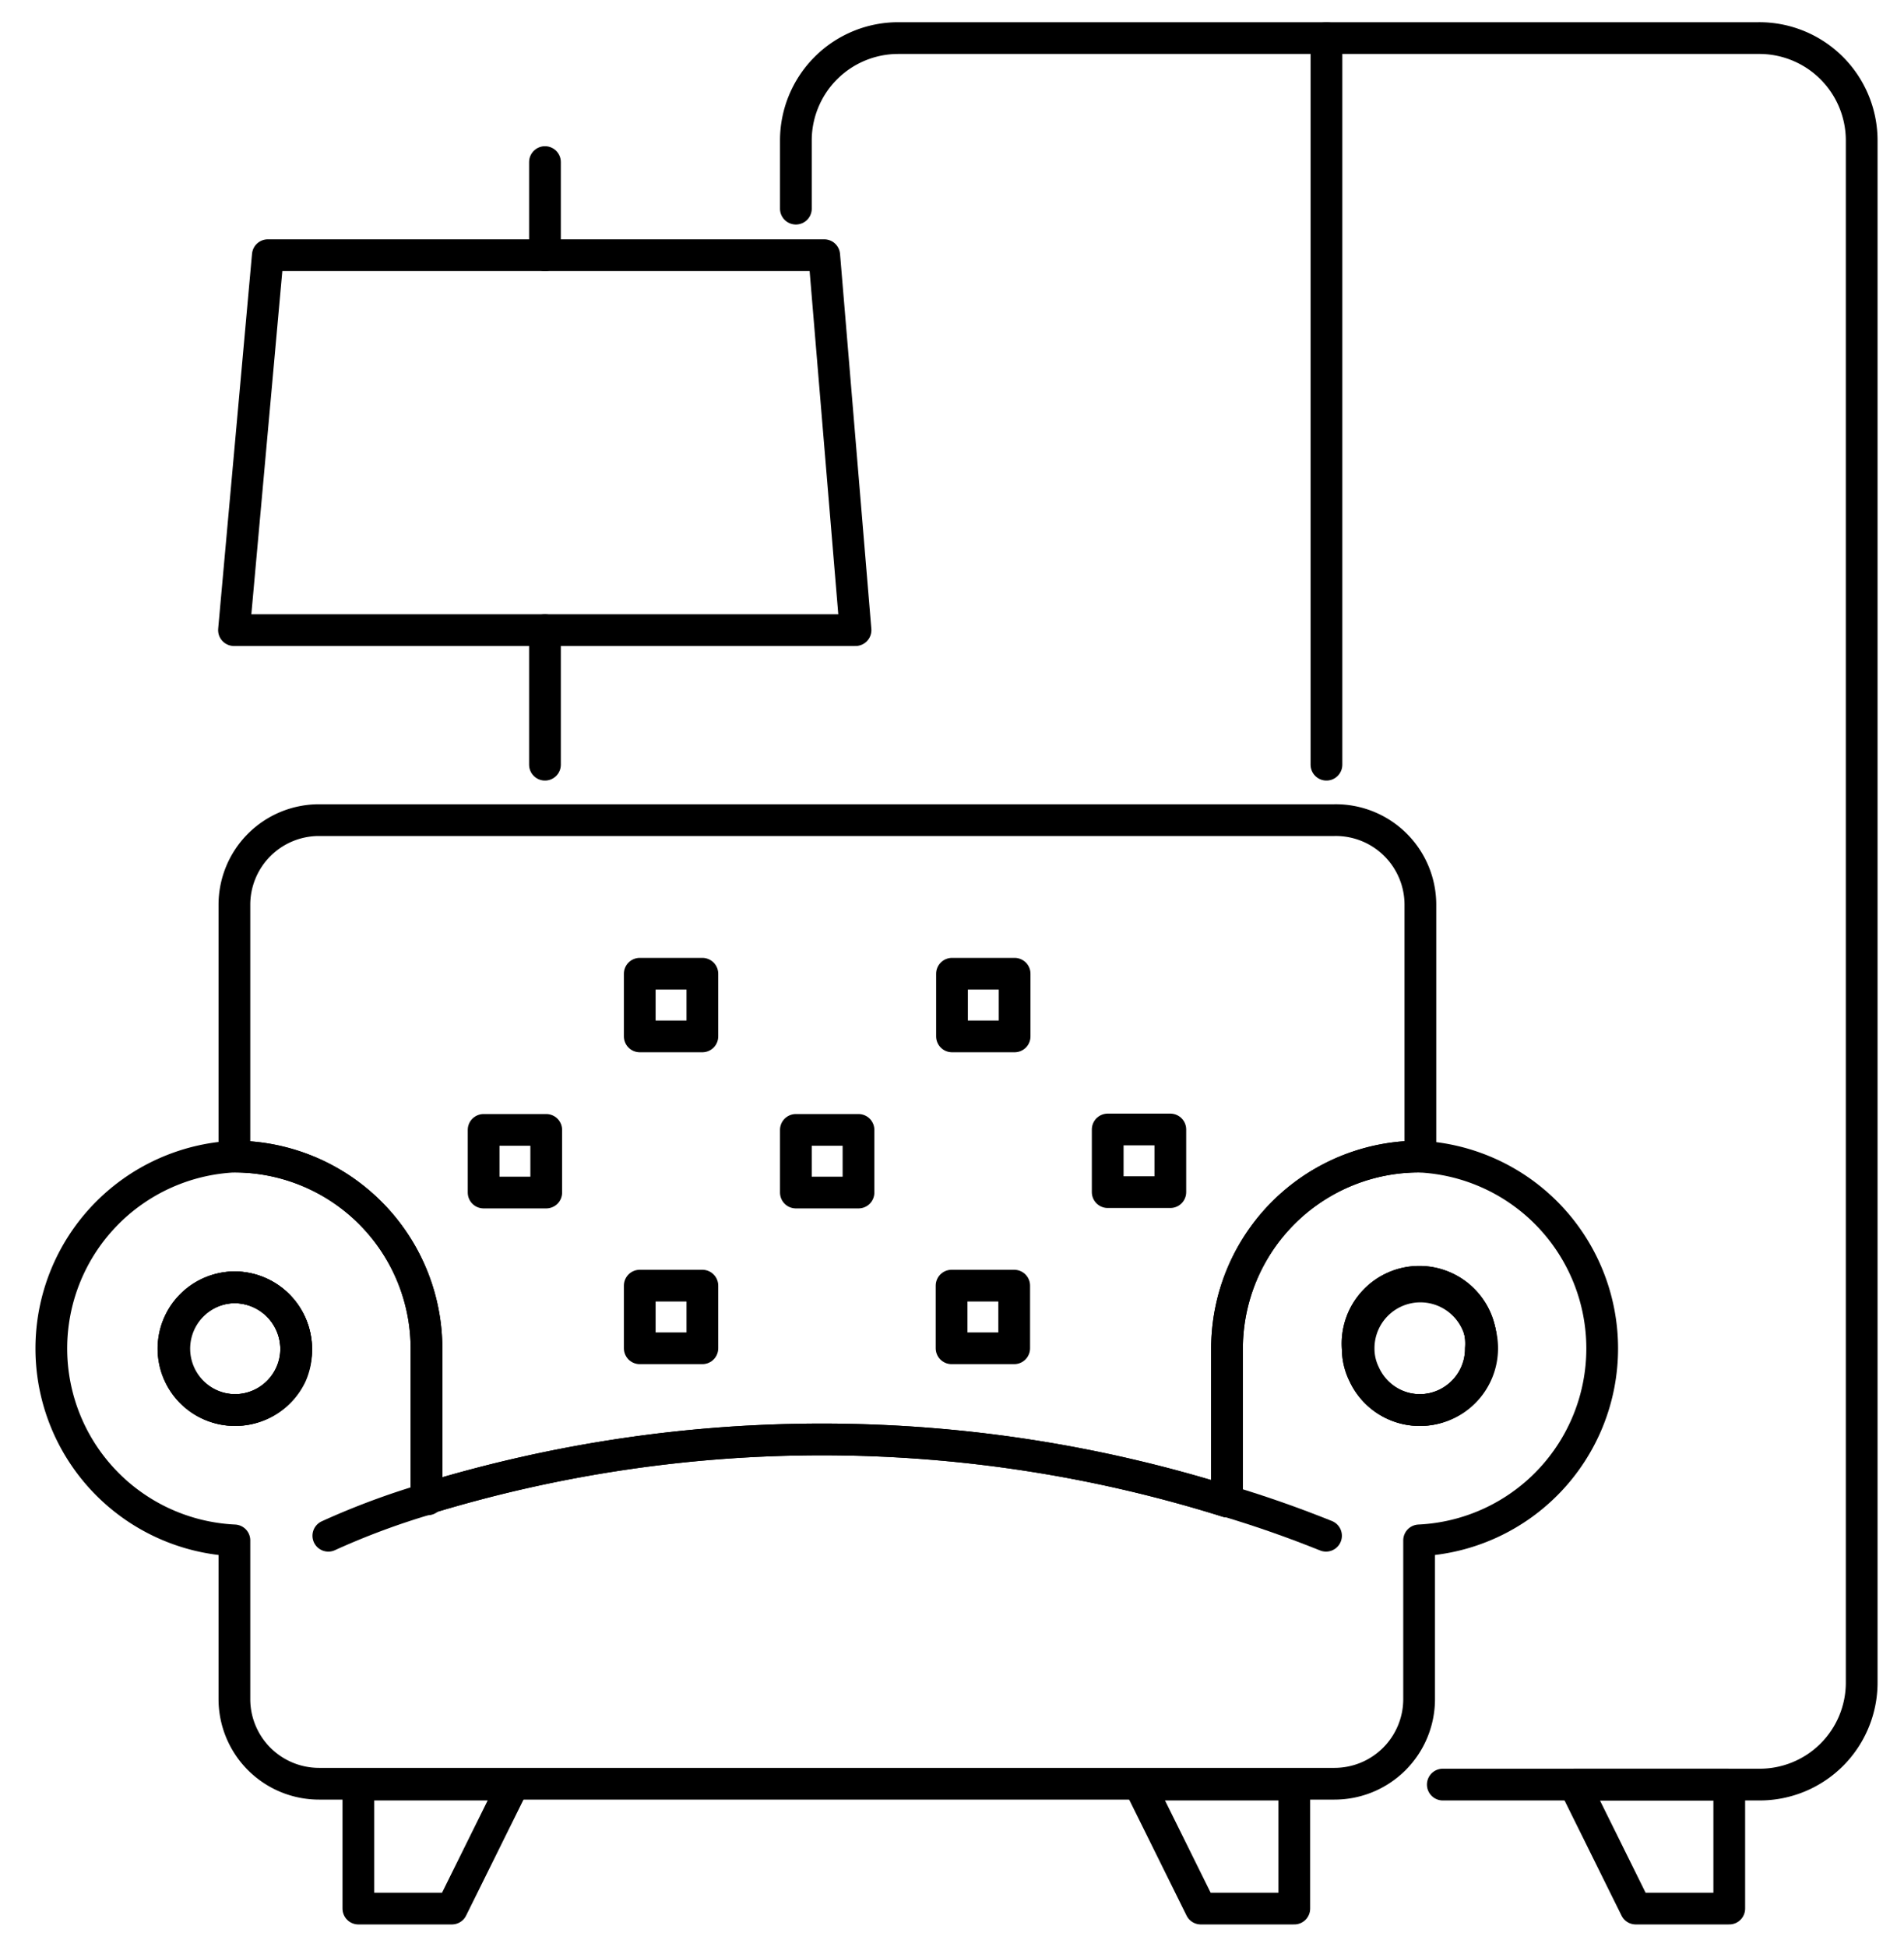 <svg id="Layer_1" data-name="Layer 1" xmlns="http://www.w3.org/2000/svg" viewBox="0 0 45 46"><defs><style>.cls-1{fill:none;stroke:#000;stroke-linecap:round;stroke-linejoin:round;stroke-width:0.75px;}</style></defs><title>icons small</title><path class="cls-1" d="M33.57,21.38v5.95A4.54,4.54,0,0,0,29,31.87v3.61a32,32,0,0,0-18.92-.07V31.87a4.54,4.54,0,0,0-4.54-4.54h0V21.38a2,2,0,0,1,2-2h24A2,2,0,0,1,33.57,21.38Z"/><path class="cls-1" d="M31.34,36.29q-1.17-.47-2.31-.81"/><path class="cls-1" d="M10.11,35.41h0"/><path class="cls-1" d="M7.76,36.29a17.69,17.69,0,0,1,2.34-.87"/><path class="cls-1" d="M7,31.87a1.45,1.45,0,1,1-1.49-1.45h0A1.46,1.46,0,0,1,7,31.87Z"/><path class="cls-1" d="M33.57,27.33A4.54,4.54,0,0,0,29,31.87v3.61a32,32,0,0,0-18.92-.07V31.87a4.54,4.54,0,0,0-4.54-4.54h0a4.54,4.54,0,0,0,0,9.07v3.75a2,2,0,0,0,2,2h24a2,2,0,0,0,2-2V36.4a4.54,4.54,0,0,0,0-9.07ZM6.88,32.49a1.45,1.45,0,1,1-1.35-2.07h0A1.46,1.46,0,0,1,7,31.87,1.44,1.44,0,0,1,6.88,32.49Zm26.69.83a1.45,1.45,0,0,1-1.32-.85,1.36,1.36,0,0,1-.14-.6,1.46,1.46,0,1,1,1.46,1.45Z"/><path class="cls-1" d="M7,31.87a1.45,1.45,0,1,1-1.49-1.45h0A1.46,1.46,0,0,1,7,31.87Z"/><line class="cls-1" x1="10.11" y1="35.43" x2="10.11" y2="35.41"/><path class="cls-1" d="M35,31.87a1.45,1.45,0,0,1-2.77.6,1.36,1.36,0,0,1-.14-.6,1.46,1.46,0,1,1,2.91,0Z"/><path class="cls-1" d="M35,31.87a1.45,1.45,0,0,1-2.77.6,1.36,1.36,0,0,1-.14-.6,1.46,1.46,0,1,1,2.91,0Z"/><polygon class="cls-1" points="12.13 42.17 10.68 45.1 8.47 45.1 8.47 42.17 12.13 42.17"/><polygon class="cls-1" points="26.93 42.17 28.38 45.1 30.59 45.1 30.59 42.17 26.93 42.17"/><polygon class="cls-1" points="37.21 42.17 38.66 45.1 40.87 45.1 40.87 42.17 37.21 42.17"/><path class="cls-1" d="M18.81,4.93V3.31A2.42,2.42,0,0,1,21.22.9H41.56A2.42,2.42,0,0,1,44,3.31V39.76a2.41,2.41,0,0,1-2.41,2.41H34.1"/><line class="cls-1" x1="31.35" y1="18.07" x2="31.35" y2="0.9"/><polygon class="cls-1" points="19.48 6.03 6.33 6.03 5.53 14.89 20.22 14.89 19.48 6.03"/><line class="cls-1" x1="12.88" y1="3.83" x2="12.88" y2="6.03"/><line class="cls-1" x1="12.88" y1="18.07" x2="12.88" y2="14.89"/><rect class="cls-1" x="15.12" y="23.01" width="1.48" height="1.48"/><rect class="cls-1" x="11.43" y="26.7" width="1.48" height="1.48"/><rect class="cls-1" x="18.81" y="26.7" width="1.48" height="1.48"/><rect class="cls-1" x="22.5" y="23.01" width="1.48" height="1.48"/><rect class="cls-1" x="26.18" y="26.69" width="1.48" height="1.48"/><rect class="cls-1" x="22.49" y="30.38" width="1.48" height="1.48"/><rect class="cls-1" x="15.12" y="30.38" width="1.48" height="1.48"/></svg>